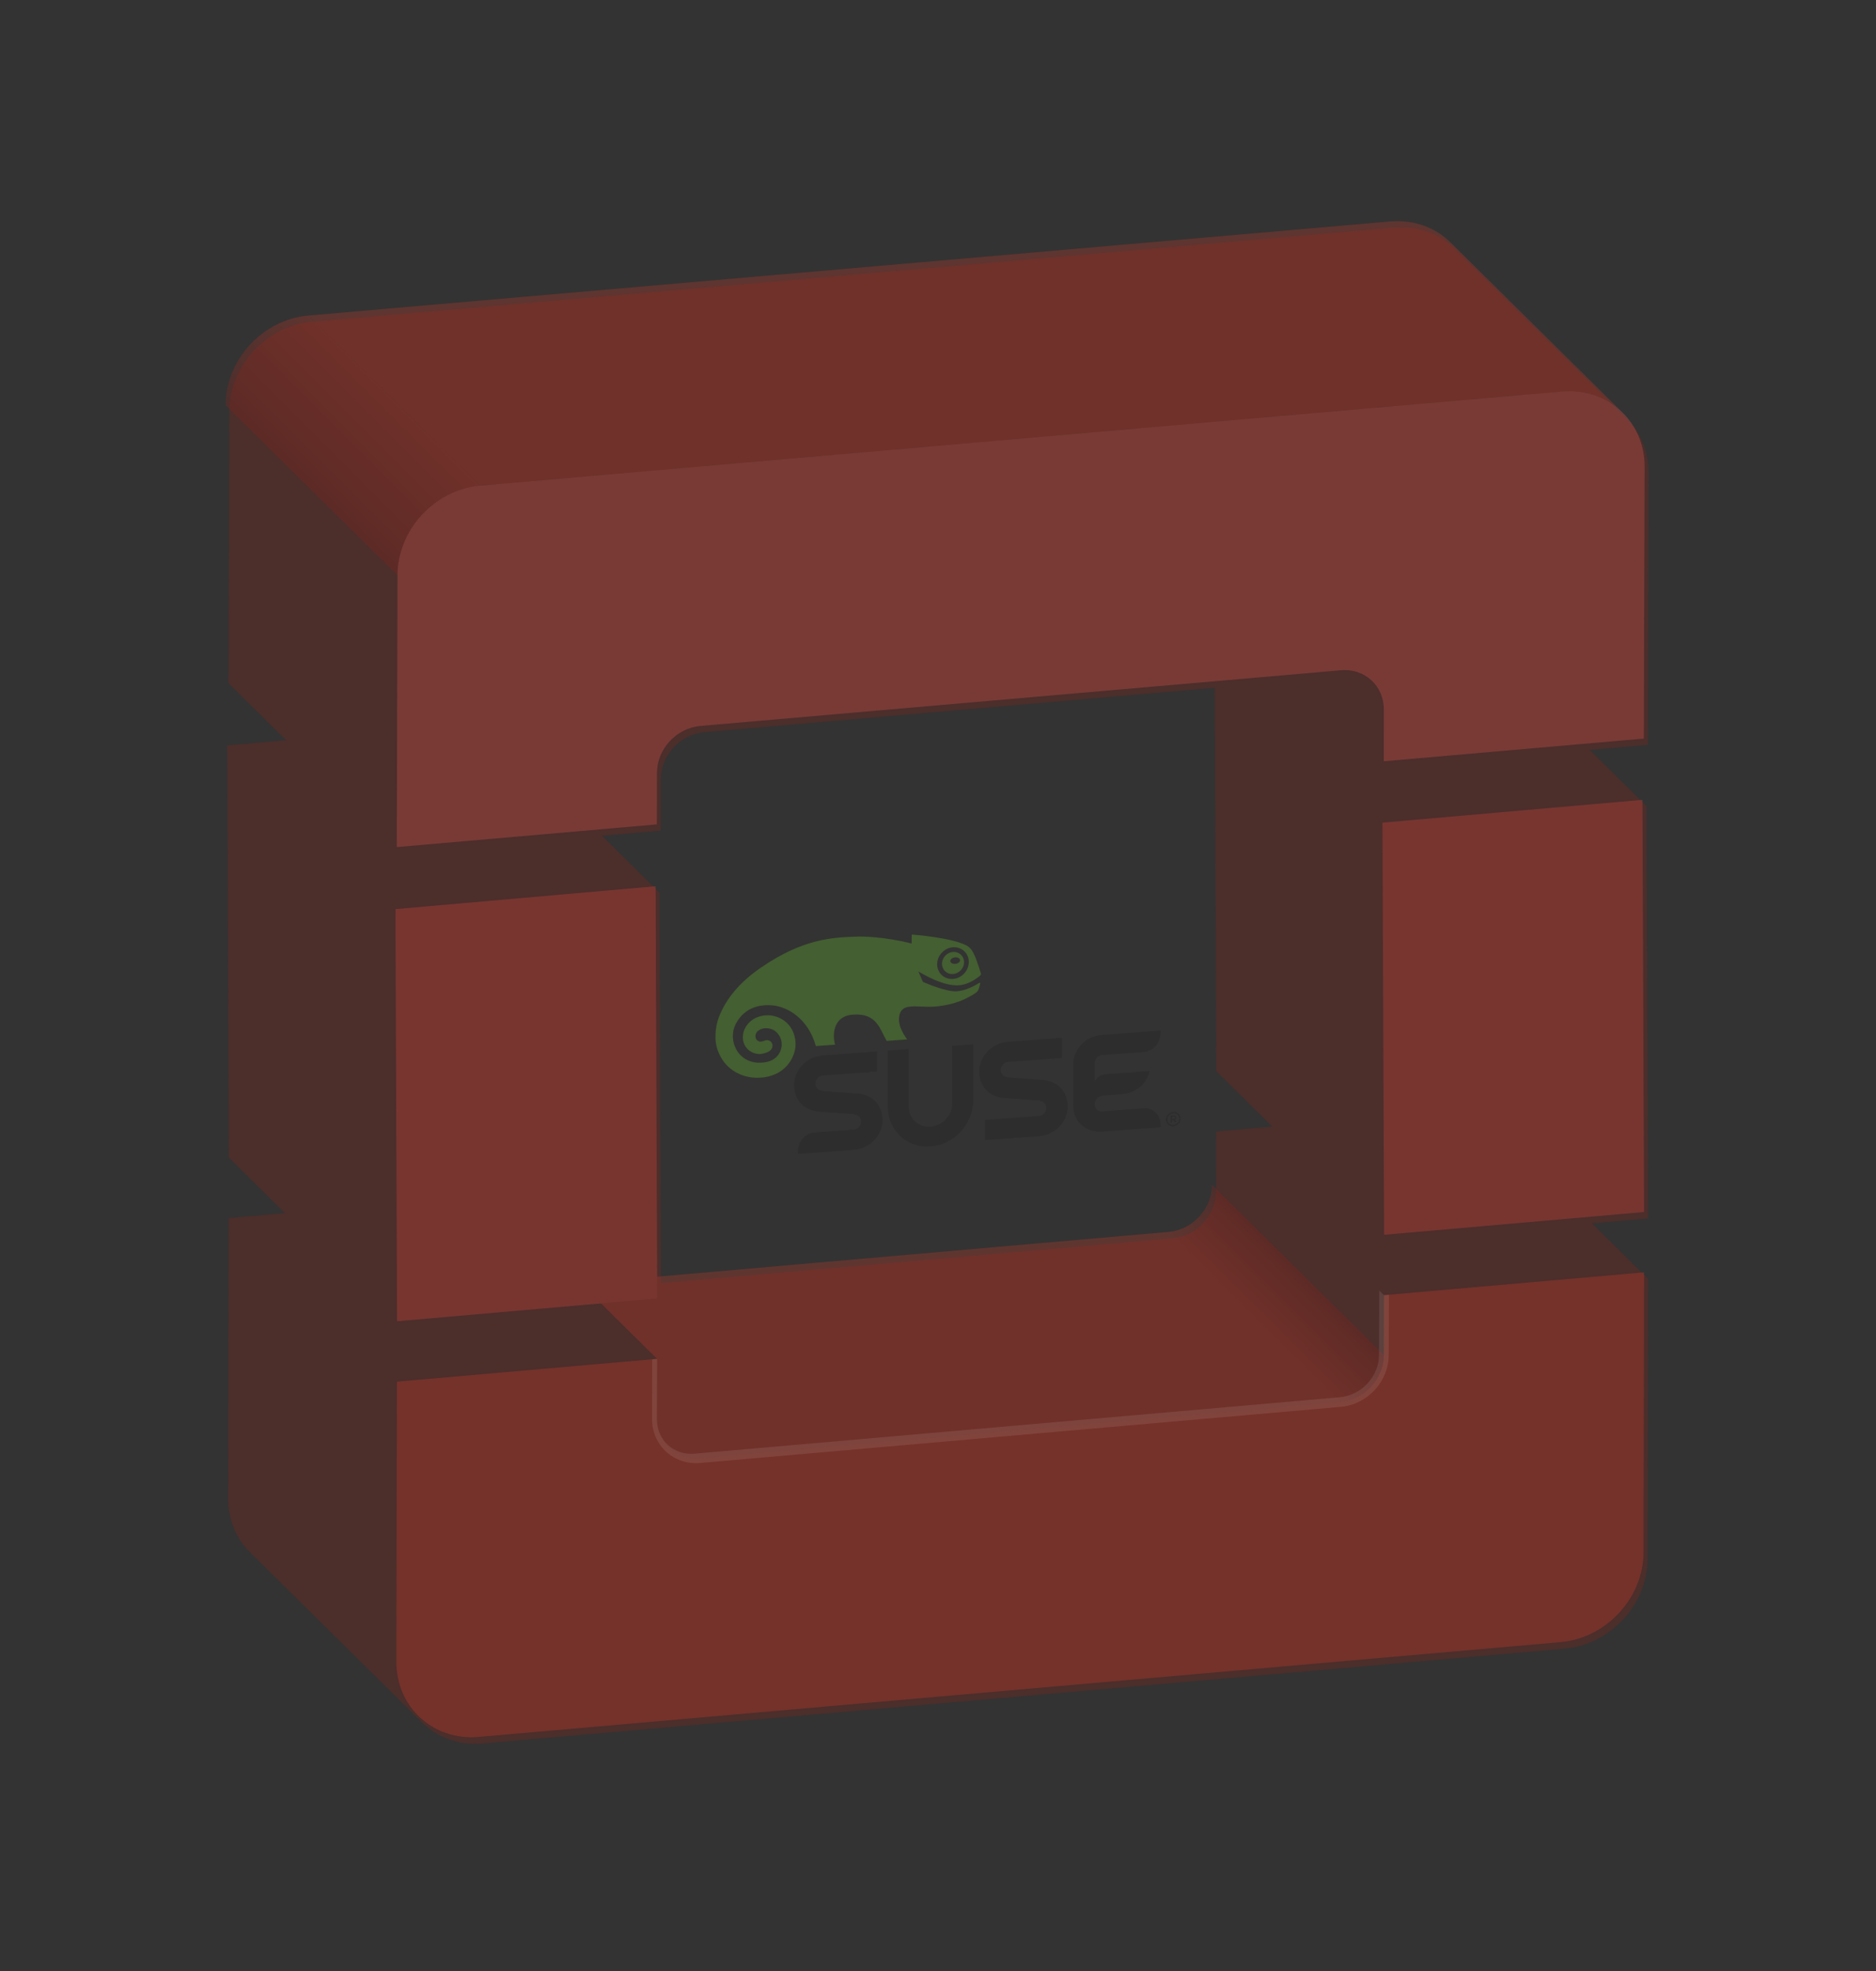 <?xml version="1.0" encoding="UTF-8" standalone="no"?>
<!-- Created with Inkscape (http://www.inkscape.org/) -->

<svg
   xmlns:dc="http://purl.org/dc/elements/1.1/"
   xmlns:cc="http://creativecommons.org/ns#"
   xmlns:rdf="http://www.w3.org/1999/02/22-rdf-syntax-ns#"
   xmlns:svg="http://www.w3.org/2000/svg"
   xmlns="http://www.w3.org/2000/svg"
   xmlns:xlink="http://www.w3.org/1999/xlink"
   xmlns:sodipodi="http://sodipodi.sourceforge.net/DTD/sodipodi-0.dtd"
   xmlns:inkscape="http://www.inkscape.org/namespaces/inkscape"
   version="1.1"
   width="82.565"
   height="86.731"
   id="svg3344"
   inkscape:version="0.48.4 r9939"
   sodipodi:docname="background.svg">
  <rect width="100%" height="100%" fill="#333333" stroke="none"/>
  <sodipodi:namedview
     pagecolor="#ffffff"
     bordercolor="#666666"
     borderopacity="1"
     objecttolerance="10"
     gridtolerance="10"
     guidetolerance="10"
     inkscape:pageopacity="0"
     inkscape:pageshadow="2"
     inkscape:window-width="1239"
     inkscape:window-height="1000"
     id="namedview3481"
     showgrid="false"
     fit-margin-top="10"
     fit-margin-left="10"
     fit-margin-right="10"
     fit-margin-bottom="10"
     inkscape:zoom="6.6067171"
     inkscape:cx="35.226222"
     inkscape:cy="32.562575"
     inkscape:window-x="41"
     inkscape:window-y="24"
     inkscape:window-maximized="1"
     inkscape:current-layer="svg3344" />
  <defs
     id="defs3346">
    <linearGradient
       x1="399.069"
       y1="663.081"
       x2="401.867"
       y2="660.283"
       id="linearGradient3215"
       xlink:href="#SVGID_5_"
       gradientUnits="userSpaceOnUse" />
    <linearGradient
       x1="399.069"
       y1="663.081"
       x2="401.867"
       y2="660.283"
       id="SVGID_5_"
       gradientUnits="userSpaceOnUse">
      <stop
         id="stop2902"
         style="stop-color:#88221a;stop-opacity:1"
         offset="0" />
      <stop
         id="stop2904"
         style="stop-color:#c43827;stop-opacity:1"
         offset="1" />
    </linearGradient>
    <linearGradient
       x1="399.069"
       y1="663.081"
       x2="401.867"
       y2="660.283"
       id="linearGradient3270"
       xlink:href="#SVGID_5_"
       gradientUnits="userSpaceOnUse" />
    <linearGradient
       x1="399.069"
       y1="663.081"
       x2="401.867"
       y2="660.283"
       id="linearGradient3272"
       gradientUnits="userSpaceOnUse">
      <stop
         id="stop3274"
         style="stop-color:#88221a;stop-opacity:1"
         offset="0" />
      <stop
         id="stop3276"
         style="stop-color:#c43827;stop-opacity:1"
         offset="1" />
    </linearGradient>
    <clipPath
       id="SVGID_6_">
      <use
         id="use2909"
         style="overflow:visible"
         x="0"
         y="0"
         width="715.558"
         height="742.133"
         xlink:href="#SVGID_4_" />
    </clipPath>
    <linearGradient
       x1="409.951"
       y1="668.428"
       x2="428.871"
       y2="649.508"
       id="linearGradient3150"
       xlink:href="#SVGID_7_"
       gradientUnits="userSpaceOnUse" />
    <linearGradient
       x1="409.951"
       y1="668.428"
       x2="428.871"
       y2="649.508"
       id="SVGID_7_"
       gradientUnits="userSpaceOnUse">
      <stop
         id="stop2914"
         style="stop-color:#88221a;stop-opacity:1"
         offset="0" />
      <stop
         id="stop2916"
         style="stop-color:#c43827;stop-opacity:1"
         offset="1" />
    </linearGradient>
    <linearGradient
       x1="429.749"
       y1="690.019"
       x2="431.228"
       y2="688.539"
       id="linearGradient3146"
       xlink:href="#SVGID_3_"
       gradientUnits="userSpaceOnUse" />
    <linearGradient
       x1="429.749"
       y1="690.019"
       x2="431.228"
       y2="688.539"
       id="SVGID_3_"
       gradientUnits="userSpaceOnUse">
      <stop
         id="stop2888"
         style="stop-color:#c63827;stop-opacity:1"
         offset="0" />
      <stop
         id="stop2890"
         style="stop-color:#88221a;stop-opacity:1"
         offset="1" />
    </linearGradient>
    <linearGradient
       inkscape:collect="always"
       xlink:href="#SVGID_3_"
       id="linearGradient3561"
       gradientUnits="userSpaceOnUse"
       x1="429.749"
       y1="690.019"
       x2="431.228"
       y2="688.539" />
    <linearGradient
       inkscape:collect="always"
       xlink:href="#SVGID_5_"
       id="linearGradient3563"
       gradientUnits="userSpaceOnUse"
       x1="399.069"
       y1="663.081"
       x2="401.867"
       y2="660.283" />
    <linearGradient
       inkscape:collect="always"
       xlink:href="#SVGID_7_"
       id="linearGradient3565"
       gradientUnits="userSpaceOnUse"
       x1="409.951"
       y1="668.428"
       x2="428.871"
       y2="649.508" />
  </defs>
  <path
     inkscape:connector-curvature="0"
     style="opacity:0.3;fill:#88221a"
     id="path2879"
     d="m 53.461,30.264 -22.472,1.954 c -1.044,0.092 -1.901,1.014 -1.905,2.058 l -0.005,2.274 -2.585,0.225 2.53,2.501 0.066,17.184 22.52,-1.971 c 1.05,-0.092 1.905,-1.014 1.908,-2.067 l 0.003,-2.634 2.476,-0.217 -2.467,-2.441 -0.069,-16.867 z M 13.736,14.156 61.367,10.015 c 1.05,-0.089 1.999,0.273 2.656,0.929 l 1.514,1.496 6.057,5.989 c 0.603,0.596 0.969,1.428 0.969,2.383 l -0.037,11.962 -2.561,0.222 2.501,2.478 0.071,18.14 -2.471,0.218 2.469,2.439 -0.023,12.33 c -0.007,1.997 -1.634,3.764 -3.647,3.943 l -47.629,4.173 c -1.051,0.092 -1.999,-0.274 -2.663,-0.929 l -7.569,-7.485 c -0.6,-0.595 -0.965,-1.432 -0.962,-2.379 l 0.023,-12.328 2.476,-0.218 L 10.073,50.935 10,32.798 l 2.593,-0.227 -2.534,-2.506 0.033,-11.962 c 0.003,-2.008 1.636,-3.771 3.644,-3.945 z" />
  <g
     id="g2881"
     transform="matrix(1.37,0,0,1.37,-533.432,-887.23)"
     style="opacity:0.3">
    <path
       inkscape:connector-curvature="0"
       style="fill:#c63827"
       id="path2883"
       d="m 410.476,688.617 16.433,-1.438 5.523,5.463 -20.58,1.802 c -0.765,0.069 -1.382,-0.497 -1.382,-1.264 l 0.006,-1.923 -1.802,-1.781 1.805,-0.158 -0.003,-0.701 z" />
  </g>
  <g
     id="g2885"
     transform="matrix(1.37,0,0,1.37,-533.432,-887.23)"
     style="opacity:0.3">
    <linearGradient
       gradientUnits="userSpaceOnUse"
       id="linearGradient15387"
       y2="688.539"
       x2="431.228"
       y1="690.019"
       x1="429.749">
      <stop
         offset="0"
         style="stop-color:#c63827;stop-opacity:1"
         id="stop15389" />
      <stop
         offset="1"
         style="stop-color:#88221a;stop-opacity:1"
         id="stop15391" />
    </linearGradient>
    <path
       inkscape:connector-curvature="0"
       style="fill:url(#linearGradient3561)"
       id="path2892"
       d="m 432.432,692.642 -5.523,-5.463 c 0.766,-0.067 1.39,-0.74 1.392,-1.508 l 5.523,5.465 c -0.003,0.766 -0.629,1.438 -1.392,1.506 z" />
  </g>
  <g
     id="g2894"
     transform="matrix(1.37,0,0,1.37,-533.432,-887.23)"
     style="opacity:0.3">
    <g
       id="g2896">
      <defs
         id="defs2898">
        <path
           inkscape:connector-curvature="0"
           id="SVGID_4_"
           d="m 402.137,666.088 -5.523,-5.463 c 0.002,-1.463 1.193,-2.75 2.659,-2.877 l 5.522,5.463 c -1.463,0.129 -2.655,1.415 -2.658,2.877 z" />
      </defs>
      <linearGradient
         gradientUnits="userSpaceOnUse"
         id="linearGradient15398"
         y2="660.283"
         x2="401.867"
         y1="663.081"
         x1="399.069">
        <stop
           offset="0"
           style="stop-color:#88221a;stop-opacity:1"
           id="stop15400" />
        <stop
           offset="1"
           style="stop-color:#c43827;stop-opacity:1"
           id="stop15402" />
      </linearGradient>
      <use
         xlink:href="#SVGID_4_"
         height="742.133"
         width="715.558"
         y="0"
         x="0"
         style="fill:url(#linearGradient3563);overflow:visible"
         id="use2906" />
      <clipPath
         id="clipPath15405">
        <use
           xlink:href="#SVGID_4_"
           height="742.133"
           width="715.558"
           y="0"
           x="0"
           style="overflow:visible"
           id="use15407" />
      </clipPath>
      <g
         id="g2911"
         clip-path="url(#SVGID_6_)">
        <linearGradient
           gradientUnits="userSpaceOnUse"
           id="linearGradient15410"
           y2="649.508"
           x2="428.871"
           y1="668.428"
           x1="409.951">
          <stop
             offset="0"
             style="stop-color:#88221a;stop-opacity:1"
             id="stop15412" />
          <stop
             offset="1"
             style="stop-color:#c43827;stop-opacity:1"
             id="stop15414" />
        </linearGradient>
        <polygon
           style="fill:url(#linearGradient3565)"
           id="polygon2918"
           points="404.795,663.211 399.272,657.748 434.029,654.726 439.55,660.187 " />
      </g>
    </g>
  </g>
  <g
     id="g2920"
     transform="matrix(1.37,0,0,1.37,-533.432,-887.23)"
     style="opacity:0.3">
    <path
       inkscape:connector-curvature="0"
       style="fill:#d83c27"
       id="path2922"
       d="m 442.18,688.479 -0.017,8.997 c -0.005,1.457 -1.192,2.747 -2.661,2.877 l -34.755,3.045 c -1.463,0.129 -2.65,-0.955 -2.646,-2.413 l 0.017,-8.995 8.358,-0.733 -0.006,1.923 c 0,0.767 0.617,1.333 1.382,1.264 l 20.58,-1.802 c 0.764,-0.067 1.39,-0.739 1.392,-1.506 l 0.004,-1.924 8.352,-0.733 z" />
  </g>
  <g
     id="g2924"
     transform="matrix(1.37,0,0,1.37,-533.432,-887.23)"
     style="opacity:0.3">
    <polygon
       style="fill:#e1473b"
       id="polygon2926"
       points="442.129,673.303 442.181,686.54 433.831,687.271 433.778,674.035 " />
  </g>
  <g
     id="g2928"
     transform="matrix(1.37,0,0,1.37,-533.432,-887.23)"
     style="opacity:0.3">
    <path
       inkscape:connector-curvature="0"
       style="fill:#c43827"
       id="path2930"
       d="m 435.968,655.403 1.105,1.092 4.42,4.37 c -0.482,-0.479 -1.175,-0.743 -1.943,-0.679 l -34.755,3.024 -5.522,-5.463 34.757,-3.022 c 0.765,-0.065 1.458,0.2 1.938,0.678 z" />
  </g>
  <g
     id="g2932"
     transform="matrix(1.37,0,0,1.37,-533.432,-887.23)"
     style="opacity:0.3">
    <polygon
       style="fill:#e1473b"
       id="polygon2934"
       points="410.428,676.078 410.479,689.317 402.122,690.048 402.07,676.812 " />
  </g>
  <g
     id="g2936"
     transform="matrix(1.37,0,0,1.37,-533.432,-887.23)"
     style="opacity:0.3">
    <path
       inkscape:connector-curvature="0"
       style="fill:#e4574e"
       id="path2938"
       d="m 404.795,663.211 34.755,-3.024 c 1.467,-0.123 2.652,0.955 2.65,2.418 l -0.027,8.729 -8.352,0.729 0.002,-1.66 c 0.002,-0.767 -0.619,-1.331 -1.381,-1.263 l -20.581,1.789 c -0.762,0.067 -1.387,0.74 -1.39,1.502 l -0.004,1.659 -8.354,0.729 0.023,-8.729 c 0.004,-1.464 1.196,-2.75 2.659,-2.879 z" />
  </g>
  <g
     id="g2940"
     transform="matrix(1.37,0,0,1.37,-533.432,-887.23)"
     style="opacity:0.3">
    <path
       inkscape:connector-curvature="0"
       style="opacity:0.3;fill:#ffffff"
       id="path2942"
       d="m 433.827,689.212 -0.004,1.924 c -0.002,0.767 -0.628,1.438 -1.392,1.506 l -20.58,1.802 c -0.688,0.062 -1.257,-0.391 -1.363,-1.038 0.1,0.562 0.593,0.949 1.194,0.895 l 20.734,-1.813 c 0.684,-0.061 1.248,-0.666 1.25,-1.352 l 0.005,-1.924 v -0.155 l 0.156,0.155 z" />
  </g>
  <g
     id="g2944"
     transform="matrix(1.37,0,0,1.37,-533.432,-887.23)"
     style="opacity:0.3">
    <path
       inkscape:connector-curvature="0"
       style="opacity:0.3;fill:#ffffff"
       id="path2946"
       d="m 410.314,693.18 0.005,-1.909 0.156,-0.014 -0.006,1.923 c 0,0.767 0.617,1.333 1.382,1.264 l 20.58,-1.802 c 0.764,-0.067 1.39,-0.739 1.392,-1.506 l 0.004,-1.924 0.158,-0.014 -0.007,1.938 c -0.002,0.849 -0.69,1.588 -1.534,1.661 l -20.578,1.803 c -0.855,0.076 -1.553,-0.561 -1.552,-1.42 z" />
  </g>
  <g
     transform="matrix(0.109,-0.008,0,-0.109,31.488,51.14)"
     id="g10"
     style="opacity:0.3">
    <g
       transform="scale(0.1,0.1)"
       id="g12">
      <path
         inkscape:connector-curvature="0"
         d="m 573.535,235.207 c -1.25,0.191 -133.222,19.324 -134.558,19.527 -23.125,3.657 -34.883,15.063 -34.883,33.829 0,18.917 16.25,29.613 29.566,29.613 l 218.156,0 0,81.402 c 0,0 -215.539,0 -217.628,0 -69.059,0 -116.747,-52.519 -116.747,-111.015 0,-51.114 30.711,-104.059 100.997,-114.891 1.25,-0.227 133.308,-19.348 134.558,-19.539 23.227,-3.664 34.887,-15.117 34.887,-33.899 0,-18.906 -16.223,-29.531 -29.66,-29.531 l -159.344,0 0,-0.066 c -32.246,-0.918 -66.281,-25.664 -66.281,-74.184 0,-2.105 0,-4.566 0,-7.242 0,0 224.433,0 225.285,0 69.058,0 116.621,52.516 116.621,111.023 0,51.121 -30.656,104.121 -100.969,114.973 z m 1157.345,82.969 c 32.32,0.894 66.35,25.711 66.35,74.246 0,2.031 0,4.504 0,7.156 l -235.96,0 c -69.08,0 -116.72,-52.519 -116.72,-111.015 l 0,0 c 0,0 0,-167.477 0,-168.329 0,-58.507 47.7,-111.023 116.72,-111.023 2.14,0 235.96,0 235.96,0 0,2.676 0,5.137 0,7.242 0,48.52 -34.03,73.266 -66.35,74.184 l 0,0.066 -170.06,0 c -13.35,0 -29.63,10.625 -29.63,29.531 0,18.782 12.37,33.899 34.96,33.899 22.5,0 72.35,0 73.69,0 64.85,0.41 102.25,40.133 114.01,85.562 l -177.29,0 c -31.9,0 -45.37,-25.308 -45.37,-25.308 l 0,74.176 c 0,18.917 16.19,29.613 29.63,29.613 l 170.06,0 z M 1855,43.516 c 0,-2.316 -1.68,-4.062 -4.87,-4.062 l -6.22,0 0,8.281 6.13,0 c 3.03,0 4.96,-1.406 4.96,-4.219 z m 6.29,0.438 c 0,5.742 -4.26,9.199 -11.08,9.199 l -12.5,0 0,-27.918 6.2,0 0,8.992 4.9,0 6.07,-8.992 7.25,0 -6.88,10 c 3.58,1.25 6.04,4.141 6.04,8.719 z m 10.84,-5.508 c 0,-12.848 -10.2,-23.34 -23.59,-23.34 -13.44,0 -23.46,10.355 -23.46,23.223 0,12.934 10.12,23.398 23.61,23.398 13.38,0 23.44,-10.399 23.44,-23.281 z m 6.19,0 c 0,15.98 -13.03,29.199 -29.63,29.199 -16.66,0 -29.78,-13.281 -29.78,-29.316 0,-16.031 13.06,-29.187 29.63,-29.187 16.62,0 29.78,13.359 29.78,29.305 z m -922.324,361.289 0,-232.183 c 0,-48.496 -39.277,-87.817 -87.742,-87.817 -48.535,0 -87.844,39.321 -87.844,87.817 l 0,232.183 -84.531,0 0,-227.332 C 695.879,77.195 773.035,0 868.254,0 963.406,0 1040.57,77.195 1040.57,172.402 l 0,227.332 -84.574,0 z m 466.314,-279.5 c 0,-58.507 -47.68,-111.023 -116.71,-111.023 -2.12,0 -217.57,0 -217.57,0 l 0,81.492 218.01,0 c 13.35,0 29.59,10.625 29.59,29.531 0,18.782 -11.72,30.235 -34.95,33.899 -1.25,0.191 -133.28,19.312 -134.46,19.539 -70.34,10.832 -101.06,63.777 -101.06,114.891 0,58.496 47.69,111.015 116.77,111.015 2.1,0 217.6,0 217.6,0 l 0,-81.402 -218.12,0 c -13.34,0 -29.53,-10.696 -29.53,-29.613 0,-18.766 11.71,-30.172 34.88,-33.829 1.27,-0.203 133.3,-19.336 134.49,-19.527 70.35,-10.852 101.06,-63.852 101.06,-114.973"
         id="path14"
         style="fill:#231f20;fill-opacity:1;fill-rule:nonzero;stroke:none" />
      <path
         inkscape:connector-curvature="0"
         d="m 895.156,735.73 c 0.657,17.036 7.813,32.844 20.352,44.473 12.402,11.684 28.68,17.695 45.683,17.141 35.313,-1.27 62.909,-30.957 61.749,-66.172 -0.65,-17.031 -7.84,-32.813 -20.24,-44.453 -12.446,-11.641 -28.794,-17.703 -45.852,-17.11 -35.246,1.282 -62.785,30.907 -61.692,66.121 z M 792.629,859.199 c 0,0 -0.566,-30.996 -0.566,-34.433 -15.215,5.086 -126.125,40.906 -230.161,44.558 -88.086,3.067 -208.433,7.285 -378.496,-97.285 l -5.027,-3.121 C 98.316,718.984 43.094,657.473 14.254,585.918 5.125,563.418 -6.98,512.637 5.035,464.891 10.254,443.984 20,423.074 33.094,404.227 62.598,361.824 112.156,333.641 165.531,328.855 c 75.375,-6.687 132.465,27.129 152.821,90.493 13.933,43.789 0,107.918 -53.508,140.703 -43.528,26.637 -90.406,20.586 -117.531,2.656 -23.528,-15.676 -36.875,-39.863 -36.653,-66.586 0.496,-47.234 41.266,-72.359 70.512,-72.449 8.547,0 17.141,1.465 26.738,4.59 3.438,1.093 6.621,2.336 10.215,4.597 l 1.121,0.688 0.727,0.418 -0.285,-0.137 c 6.66,4.531 10.722,11.875 10.722,19.813 0,2.187 -0.312,4.375 -0.937,6.593 -3.465,11.985 -15.285,19.219 -27.571,16.907 l -1.621,-0.286 -2.246,-0.703 -3.277,-1.101 c -6.692,-1.711 -11.789,-1.821 -12.883,-1.821 -3.402,0.215 -20.371,5.254 -20.371,23.735 l 0,0.203 c 0.156,6.75 2.812,11.531 4.34,14.141 5.219,8.234 19.625,16.296 38.969,14.55 25.468,-2.175 43.781,-15.183 55.968,-39.785 11.25,-22.937 8.407,-51.094 -7.59,-71.719 -15.847,-20.468 -44.003,-29.187 -81.472,-25.109 -37.813,4.145 -69.781,25.883 -87.684,59.77 -17.473,33.043 -18.469,72.312 -2.438,102.5 38.265,72.183 110.531,71.453 150.09,64.609 56.347,-9.738 141.691,-60.234 173.75,-177.016 l 77.875,0 c -9.653,29.731 -15.161,115.996 72.5,115.996 96.191,0 108.281,-67.714 135.566,-115.996 l 82.5,0 c -21.66,31.028 -36.938,65.625 -32.094,94.7 7.121,42.957 41.262,39.082 88.528,33.742 15.457,-1.821 33.093,-3.789 51.191,-4.211 50.879,-0.293 96.836,9.012 130.586,23.769 21.82,9.532 35.69,15.813 44.44,23.75 3.16,2.559 4.78,6.844 6.48,11.309 l 1.18,3.035 c 1.41,3.652 3.21,11.445 4.33,15.656 2.23,8.645 -5.42,4.043 -5.42,4.043 -14.72,-8.886 -51.79,-25.761 -86.44,-26.457 -42.871,-0.894 -129.375,43.164 -138.379,47.832 l -0.871,1.036 c -2.222,5.16 -15.152,35.89 -17.906,42.375 62.242,-41.047 113.875,-63.704 153.406,-67.208 44.02,-3.933 78.34,20.125 92.97,30.313 1.62,1.086 7.44,5 6.03,9.687 -5.72,20 -25.45,87 -41.91,103.985 -4.79,4.949 -8.62,9.738 -16.41,14.246 -62.926,36.68 -212.262,58.867 -219.274,59.863 0,0 -1.718,0.442 -1.687,-1.375"
         id="path16"
         style="fill:#6dc52d;fill-opacity:1;fill-rule:nonzero;stroke:none" />
      <path
         inkscape:connector-curvature="0"
         d="m 968.008,729.766 c -10.879,0 -19.727,5.964 -19.727,13.203 0,7.297 8.848,13.203 19.727,13.203 10.937,0 19.805,-5.906 19.805,-13.203 0,-7.239 -8.868,-13.203 -19.805,-13.203 z m -7.324,48.73 c -11.895,0.52 -23.145,-3.762 -31.836,-11.887 -8.719,-8.093 -13.789,-19.097 -14.16,-31.035 -0.782,-24.558 18.437,-45.281 43.007,-46.14 11.934,-0.371 23.243,3.859 31.961,11.906 8.723,8.203 13.724,19.207 14.154,31.051 0.76,24.621 -18.529,45.273 -43.126,46.105"
         id="path18"
         style="fill:#6dc52d;fill-opacity:1;fill-rule:nonzero;stroke:none" />
    </g>
  </g>
</svg>
